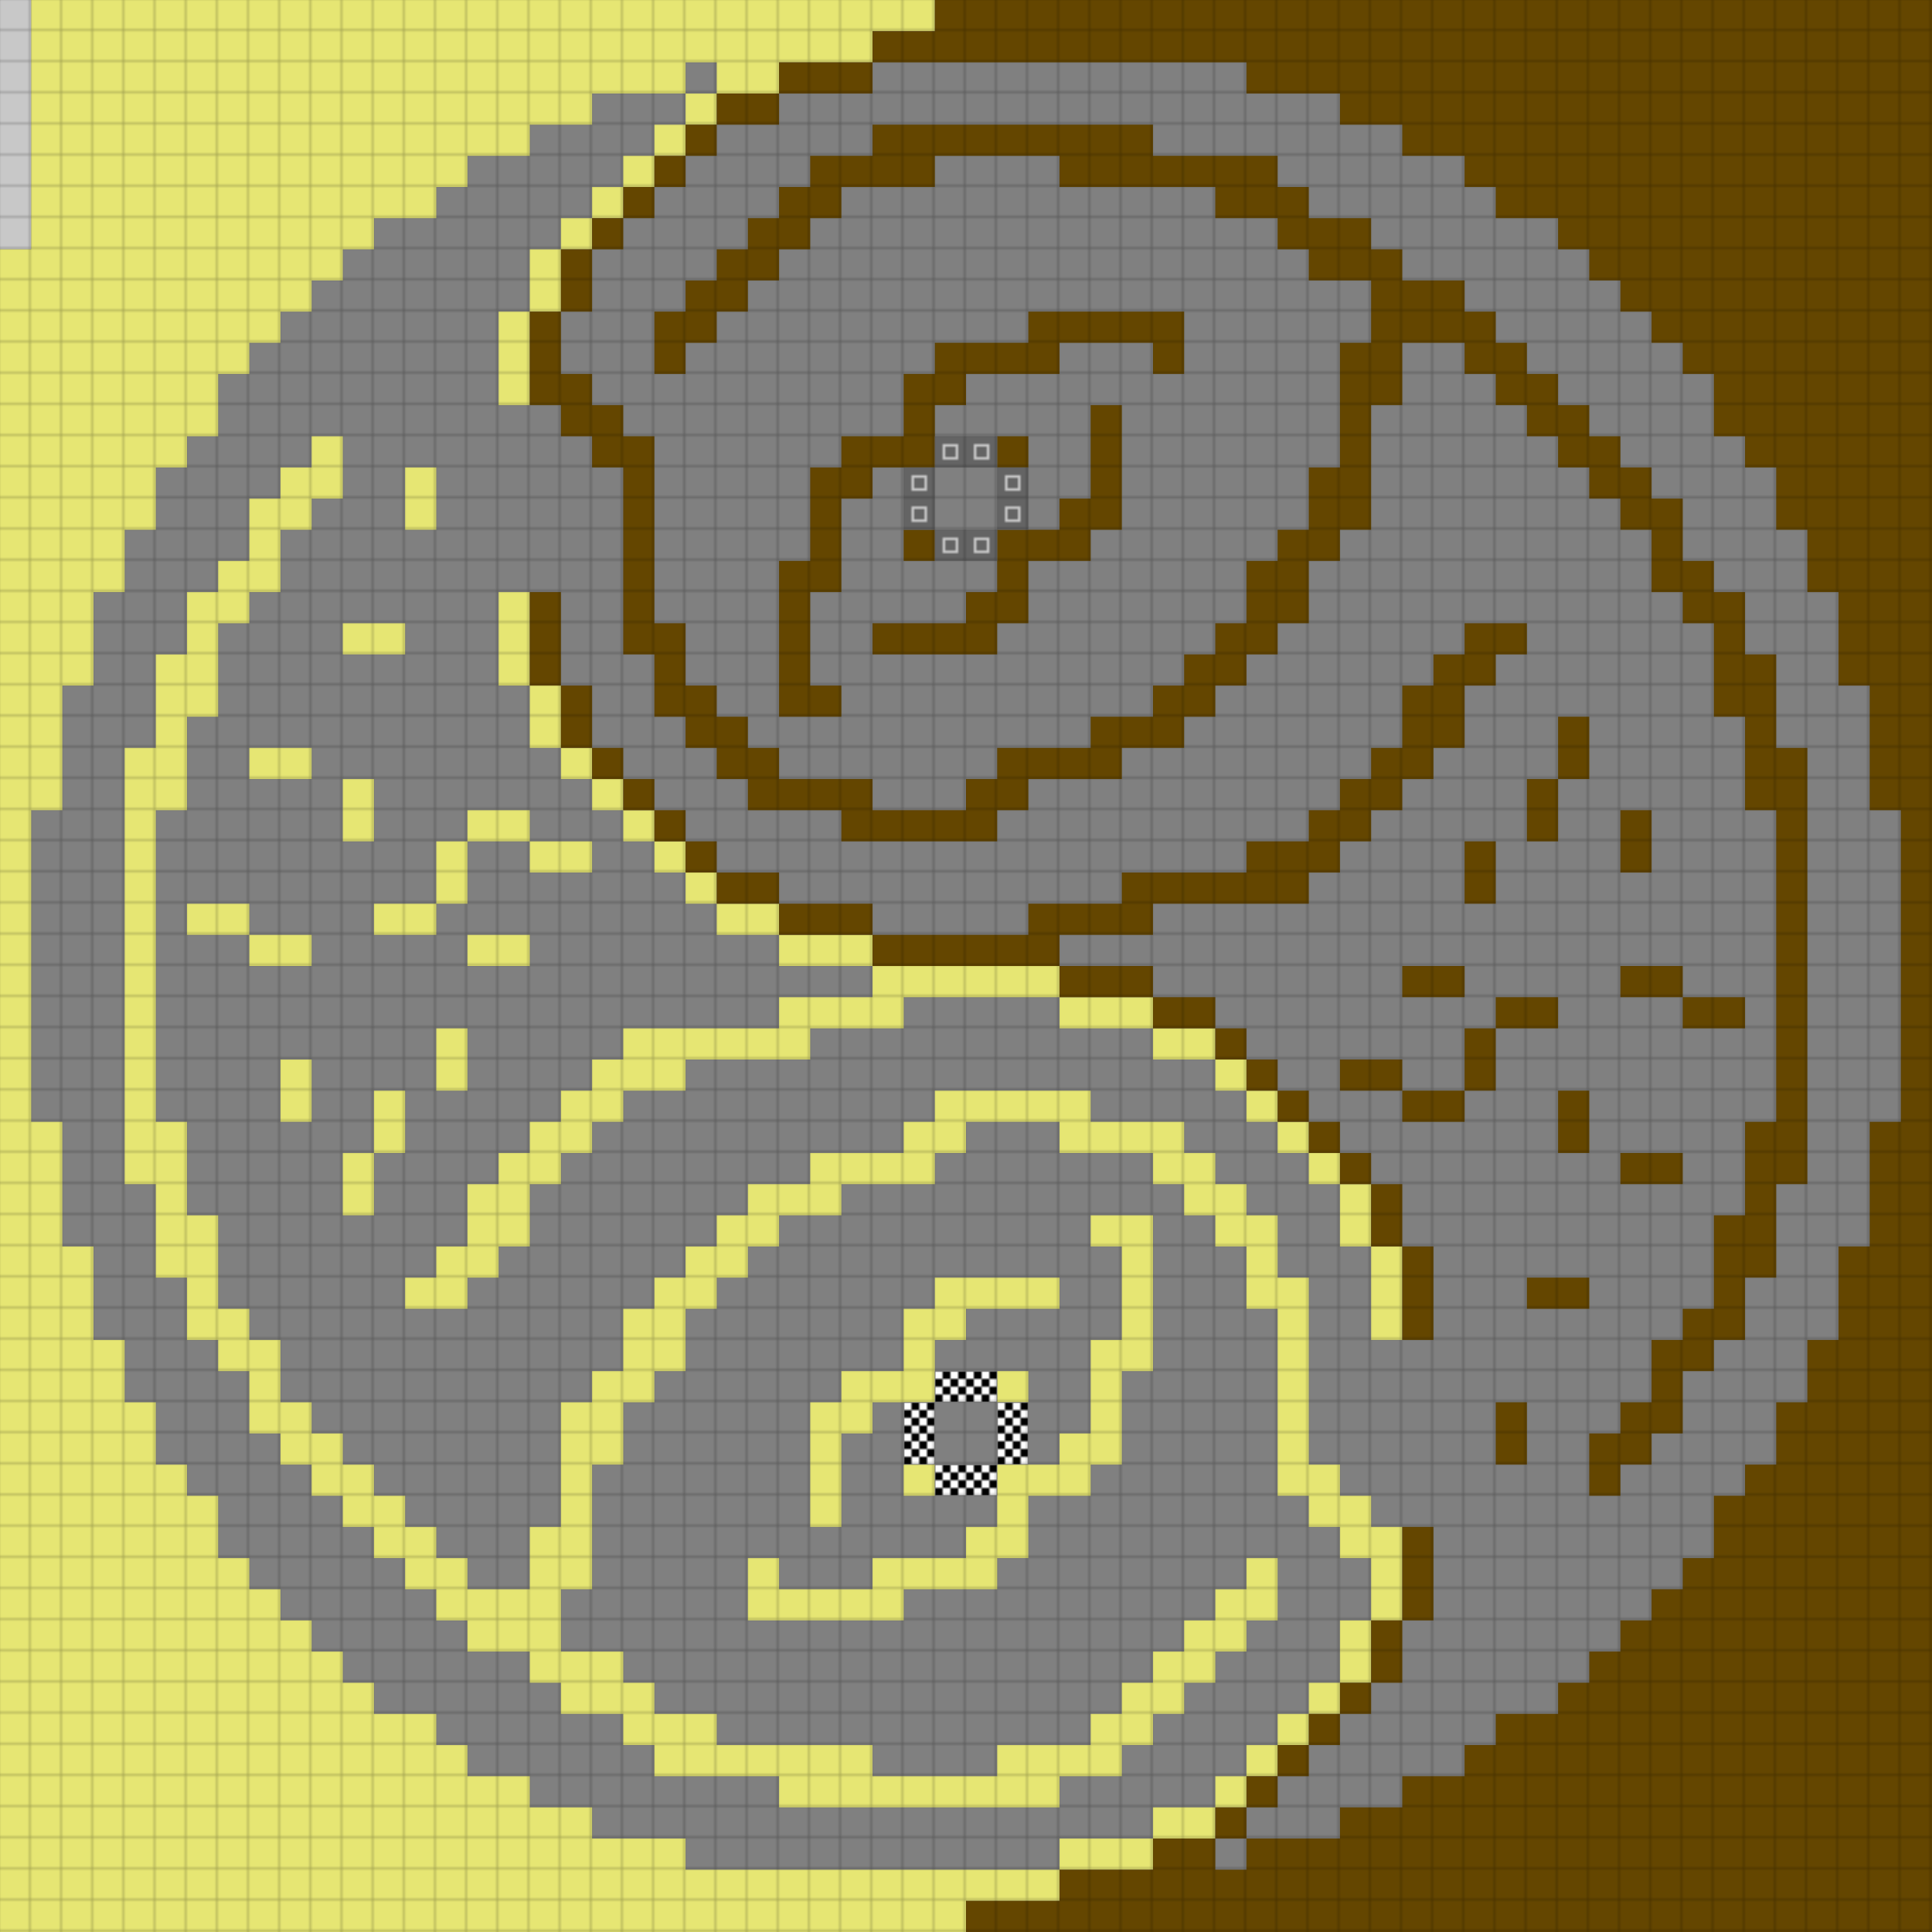 <svg height="744" width="744" id="mapSvgView" xmlns:xlink="http://www.w3.org/1999/xlink" version="1.1" xmlns="http://www.w3.org/2000/svg"> <defs> <style type="text/css"> .grass {fill: rgb(0, 200, 0);} .road {fill: rgb(128, 128, 128);} .start {fill: url(#startPattern)} .finish {fill: url(#finishPattern)} .mud {fill: rgb(100, 70, 0);} .sand {fill: rgb(230, 230, 115);} .water {fill: blue;} .earth {fill: brown;} .night {fill: black;} .parc {fill: rgb(200, 200, 200);} .cp1color {fill: rgb(0, 102, 255);} .cp2color {fill: rgb(0, 100, 200);} .cp3color {fill: rgb(0, 255, 102);} .cp4color {fill: rgb(0, 200, 0);} .cp5color {fill: rgb(255, 255, 0);} .cp6color {fill: rgb(200, 200, 0);} .cp7color {fill: rgb(255, 0, 0);} .cp8color {fill: rgb(200, 0, 0);} .cp9color {fill: rgb(255, 0, 255);} .cp1 {fill: url(#cp1pattern);} .cp2 {fill: url(#cp2pattern);} .cp3 {fill: url(#cp3pattern);} .cp4 {fill: url(#cp4pattern);} .cp5 {fill: url(#cp5pattern);} .cp6 {fill: url(#cp6pattern);} .cp7 {fill: url(#cp7pattern);} .cp8 {fill: url(#cp8pattern);} .cp9 {fill: url(#cp9pattern);} .primaryColor {fill: rgb(0, 255, 102);} </style> <pattern y="0" x="0" height="12" width="12" patternUnits="userSpaceOnUse" id="grid"> <line stroke-width="1" stroke="black" y2="12" x2="12" y1="0" x1="12"></line> <line stroke-width="1" stroke="black" y2="12" x2="12" y1="12" x1="0"></line> </pattern> <pattern y="0" x="0" height="12" width="12" patternUnits="userSpaceOnUse" id="finishPattern"> <rect fill="black" height="12" width="12" y="0" x="0"></rect> <path fill="white" d="M0,0L3,0L3,3L0,3L0,0M6,0L9,0L9,3L6,3L6,0M3,3L6,3L6,6L3,6L3,3M9,3L12,3L12,6L9,6L9,3"></path> <path fill="white" d="M0,6L3,6L3,9L0,9L0,6M6,6L9,6L9,9L6,9L6,6M3,9L6,9L6,12L3,12L3,9M9,9L12,9L12,12L9,12L9,9"></path> </pattern> <pattern y="0" x="0" height="12" width="12" patternUnits="userSpaceOnUse" id="startPattern"> <rect fill="rgb(100,100,100)" height="12" width="12" y="0" x="0"></rect> <rect stroke-width="1" stroke="rgb(200,200,200)" fill="none" height="5" width="5" y="3.5" x="3.5"></rect> &gt; </pattern> <pattern y="0" x="0" height="12" width="12" patternUnits="userSpaceOnUse" id="cp1pattern"> <rect class="cp1color" height="12" width="12" y="0" x="0"></rect> <path fill="black" d="M0,0L3,0L3,3L0,3L0,0M6,0L9,0L9,3L6,3L6,0M3,3L6,3L6,6L3,6L3,3M9,3L12,3L12,6L9,6L9,3"></path> <path fill="black" d="M0,6L3,6L3,9L0,9L0,6M6,6L9,6L9,9L6,9L6,6M3,9L6,9L6,12L3,12L3,9M9,9L12,9L12,12L9,12L9,9"></path> </pattern> <pattern y="0" x="0" height="12" width="12" patternUnits="userSpaceOnUse" id="cp2pattern"> <rect class="cp2color" height="12" width="12" y="0" x="0"></rect> <path fill="white" d="M0,0L3,0L3,3L0,3L0,0M6,0L9,0L9,3L6,3L6,0M3,3L6,3L6,6L3,6L3,3M9,3L12,3L12,6L9,6L9,3"></path> <path fill="white" d="M0,6L3,6L3,9L0,9L0,6M6,6L9,6L9,9L6,9L6,6M3,9L6,9L6,12L3,12L3,9M9,9L12,9L12,12L9,12L9,9"></path> </pattern> <pattern y="0" x="0" height="12" width="12" patternUnits="userSpaceOnUse" id="cp3pattern"> <rect class="cp3color" height="12" width="12" y="0" x="0"></rect> <path fill="black" d="M0,0L3,0L3,3L0,3L0,0M6,0L9,0L9,3L6,3L6,0M3,3L6,3L6,6L3,6L3,3M9,3L12,3L12,6L9,6L9,3"></path> <path fill="black" d="M0,6L3,6L3,9L0,9L0,6M6,6L9,6L9,9L6,9L6,6M3,9L6,9L6,12L3,12L3,9M9,9L12,9L12,12L9,12L9,9"></path> </pattern> <pattern y="0" x="0" height="12" width="12" patternUnits="userSpaceOnUse" id="cp4pattern"> <rect class="cp4color" height="12" width="12" y="0" x="0"></rect> <path fill="white" d="M0,0L3,0L3,3L0,3L0,0M6,0L9,0L9,3L6,3L6,0M3,3L6,3L6,6L3,6L3,3M9,3L12,3L12,6L9,6L9,3"></path> <path fill="white" d="M0,6L3,6L3,9L0,9L0,6M6,6L9,6L9,9L6,9L6,6M3,9L6,9L6,12L3,12L3,9M9,9L12,9L12,12L9,12L9,9"></path> </pattern> <pattern y="0" x="0" height="12" width="12" patternUnits="userSpaceOnUse" id="cp5pattern"> <rect class="cp5color" height="12" width="12" y="0" x="0"></rect> <path fill="black" d="M0,0L3,0L3,3L0,3L0,0M6,0L9,0L9,3L6,3L6,0M3,3L6,3L6,6L3,6L3,3M9,3L12,3L12,6L9,6L9,3"></path> <path fill="black" d="M0,6L3,6L3,9L0,9L0,6M6,6L9,6L9,9L6,9L6,6M3,9L6,9L6,12L3,12L3,9M9,9L12,9L12,12L9,12L9,9"></path> </pattern> <pattern y="0" x="0" height="12" width="12" patternUnits="userSpaceOnUse" id="cp6pattern"> <rect class="cp6color" height="12" width="12" y="0" x="0"></rect> <path fill="white" d="M0,0L3,0L3,3L0,3L0,0M6,0L9,0L9,3L6,3L6,0M3,3L6,3L6,6L3,6L3,3M9,3L12,3L12,6L9,6L9,3"></path> <path fill="white" d="M0,6L3,6L3,9L0,9L0,6M6,6L9,6L9,9L6,9L6,6M3,9L6,9L6,12L3,12L3,9M9,9L12,9L12,12L9,12L9,9"></path> </pattern> <pattern y="0" x="0" height="12" width="12" patternUnits="userSpaceOnUse" id="cp7pattern"> <rect class="cp7color" height="12" width="12" y="0" x="0"></rect> <path fill="black" d="M0,0L3,0L3,3L0,3L0,0M6,0L9,0L9,3L6,3L6,0M3,3L6,3L6,6L3,6L3,3M9,3L12,3L12,6L9,6L9,3"></path> <path fill="black" d="M0,6L3,6L3,9L0,9L0,6M6,6L9,6L9,9L6,9L6,6M3,9L6,9L6,12L3,12L3,9M9,9L12,9L12,12L9,12L9,9"></path> </pattern> <pattern y="0" x="0" height="12" width="12" patternUnits="userSpaceOnUse" id="cp8pattern"> <rect class="cp8color" height="12" width="12" y="0" x="0"></rect> <path fill="white" d="M0,0L3,0L3,3L0,3L0,0M6,0L9,0L9,3L6,3L6,0M3,3L6,3L6,6L3,6L3,3M9,3L12,3L12,6L9,6L9,3"></path> <path fill="white" d="M0,6L3,6L3,9L0,9L0,6M6,6L9,6L9,9L6,9L6,6M3,9L6,9L6,12L3,12L3,9M9,9L12,9L12,12L9,12L9,9"></path> </pattern> <pattern y="0" x="0" height="12" width="12" patternUnits="userSpaceOnUse" id="cp9pattern"> <rect class="cp9color" height="12" width="12" y="0" x="0"></rect> <path fill="black" d="M0,0L3,0L3,3L0,3L0,0M6,0L9,0L9,3L6,3L6,0M3,3L6,3L6,6L3,6L3,3M9,3L12,3L12,6L9,6L9,3"></path> <path fill="black" d="M0,6L3,6L3,9L0,9L0,6M6,6L9,6L9,9L6,9L6,6M3,9L6,9L6,12L3,12L3,9M9,9L12,9L12,12L9,12L9,9"></path> </pattern> </defs> <rect height="100%" width="100%" y="0" x="0" class="road" id="mainfill"></rect> <g id="paths"><path class="parc" d="M0,0L0,0L12,0L12,96L0,96Z"></path><path class="sand" d="M12,0L12,0L360,0L360,12L336,12L336,24L300,24L300,36L276,36L276,24L264,24L264,36L228,36L228,48L204,48L204,60L180,60L180,72L168,72L168,84L144,84L144,96L132,96L132,108L120,108L120,120L108,120L108,132L96,132L96,144L84,144L84,168L72,168L72,180L60,180L60,204L48,204L48,228L36,228L36,264L24,264L24,312L12,312L12,432L24,432L24,480L36,480L36,516L48,516L48,540L60,540L60,564L72,564L72,576L84,576L84,600L96,600L96,612L108,612L108,624L120,624L120,636L132,636L132,648L144,648L144,660L168,660L168,672L180,672L180,684L204,684L204,696L228,696L228,708L264,708L264,720L408,720L408,708L444,708L444,696L468,696L468,684L480,684L480,672L492,672L492,660L504,660L504,648L516,648L516,624L528,624L528,600L516,600L516,588L504,588L504,576L492,576L492,504L480,504L480,480L468,480L468,468L456,468L456,456L444,456L444,444L408,444L408,432L372,432L372,444L360,444L360,456L324,456L324,468L300,468L300,480L288,480L288,492L276,492L276,504L264,504L264,528L252,528L252,540L240,540L240,564L228,564L228,612L216,612L216,636L240,636L240,648L252,648L252,660L276,660L276,672L336,672L336,684L384,684L384,672L420,672L420,660L432,660L432,648L444,648L444,636L456,636L456,624L468,624L468,612L480,612L480,600L492,600L492,624L480,624L480,636L468,636L468,648L456,648L456,660L444,660L444,672L432,672L432,684L408,684L408,696L300,696L300,684L252,684L252,672L240,672L240,660L216,660L216,648L204,648L204,636L180,636L180,624L168,624L168,612L156,612L156,600L144,600L144,588L132,588L132,576L120,576L120,564L108,564L108,552L96,552L96,528L84,528L84,516L72,516L72,492L60,492L60,456L48,456L48,288L60,288L60,252L72,252L72,228L84,228L84,216L96,216L96,192L108,192L108,180L120,180L120,168L132,168L132,192L120,192L120,204L108,204L108,228L96,228L96,240L84,240L84,276L72,276L72,312L60,312L60,432L72,432L72,468L84,468L84,504L96,504L96,516L108,516L108,540L120,540L120,552L132,552L132,564L144,564L144,576L156,576L156,588L168,588L168,600L180,600L180,612L204,612L204,588L216,588L216,540L228,540L228,528L240,528L240,504L252,504L252,492L264,492L264,480L276,480L276,468L288,468L288,456L312,456L312,444L348,444L348,432L360,432L360,420L420,420L420,432L456,432L456,444L468,444L468,456L480,456L480,468L492,468L492,492L504,492L504,564L516,564L516,576L528,576L528,588L540,588L540,624L528,624L528,648L516,648L516,660L504,660L504,672L492,672L492,684L480,684L480,696L468,696L468,708L444,708L444,720L408,720L408,732L372,732L372,744L0,744L0,96L12,96L12,0M264,36L264,36L276,36L276,48L264,48L264,36M264,48L264,48L264,60L252,60L252,48L264,48M252,60L252,60L252,72L240,72L240,60L252,60M240,72L240,72L240,84L228,84L228,72L240,72M228,84L228,84L228,96L216,96L216,84L228,84M216,96L216,96L216,120L204,120L204,96L216,96M204,120L204,120L204,156L192,156L192,120L204,120M156,180L156,180L168,180L168,204L156,204L156,180M192,228L192,228L204,228L204,264L192,264L192,228M132,240L132,240L156,240L156,252L132,252L132,240M204,264L204,264L216,264L216,288L204,288L204,264M216,288L216,288L228,288L228,300L216,300L216,288M96,288L96,288L120,288L120,300L96,300L96,288M228,300L228,300L240,300L240,312L228,312L228,300M132,300L132,300L144,300L144,324L132,324L132,300M240,312L240,312L252,312L252,324L240,324L240,312M180,312L180,312L204,312L204,324L180,324L180,312M180,324L180,324L180,348L168,348L168,324L180,324M204,324L204,324L228,324L228,336L204,336L204,324M252,324L252,324L264,324L264,336L252,336L252,324M264,336L264,336L276,336L276,348L264,348L264,336M168,348L168,348L168,360L144,360L144,348L168,348M276,348L276,348L300,348L300,360L276,360L276,348M72,348L72,348L96,348L96,360L72,360L72,348M96,360L96,360L120,360L120,372L96,372L96,360M300,360L300,360L336,360L336,372L300,372L300,360M180,360L180,360L204,360L204,372L180,372L180,360M336,372L336,372L408,372L408,384L348,384L348,396L312,396L312,408L264,408L264,420L240,420L240,432L228,432L228,444L216,444L216,456L204,456L204,480L192,480L192,492L180,492L180,504L156,504L156,492L168,492L168,480L180,480L180,456L192,456L192,444L204,444L204,432L216,432L216,420L228,420L228,408L240,408L240,396L300,396L300,384L336,384L336,372M408,384L408,384L444,384L444,396L408,396L408,384M444,396L444,396L468,396L468,408L444,408L444,396M168,396L168,396L180,396L180,420L168,420L168,396M468,408L468,408L480,408L480,420L468,420L468,408M108,408L108,408L120,408L120,432L108,432L108,408M480,420L480,420L492,420L492,432L480,432L480,420M144,420L144,420L156,420L156,444L144,444L144,420M492,432L492,432L504,432L504,444L492,444L492,432M144,444L144,444L144,468L132,468L132,444L144,444M504,444L504,444L516,444L516,456L504,456L504,444M516,456L516,456L528,456L528,480L516,480L516,456M420,468L420,468L444,468L444,528L432,528L432,564L420,564L420,576L396,576L396,600L384,600L384,612L348,612L348,624L288,624L288,600L300,600L300,612L336,612L336,600L372,600L372,588L384,588L384,564L408,564L408,552L420,552L420,516L432,516L432,480L420,480L420,468M528,480L528,480L540,480L540,516L528,516L528,480M360,492L360,492L408,492L408,504L372,504L372,516L360,516L360,540L336,540L336,552L324,552L324,588L312,588L312,540L324,540L324,528L348,528L348,504L360,504L360,492M384,528L384,528L396,528L396,540L384,540L384,528M348,564L348,564L360,564L360,576L348,576Z"></path><path class="mud" d="M360,0L360,0L744,0L744,744L372,744L372,732L408,732L408,720L444,720L444,708L468,708L468,696L480,696L480,684L492,684L492,672L504,672L504,660L516,660L516,648L528,648L528,624L540,624L540,588L552,588L552,624L540,624L540,648L528,648L528,660L516,660L516,672L504,672L504,684L492,684L492,696L480,696L480,708L468,708L468,720L480,720L480,708L516,708L516,696L540,696L540,684L564,684L564,672L576,672L576,660L600,660L600,648L612,648L612,636L624,636L624,624L636,624L636,612L648,612L648,600L660,600L660,576L672,576L672,564L684,564L684,540L696,540L696,516L708,516L708,480L720,480L720,432L732,432L732,312L720,312L720,264L708,264L708,228L696,228L696,204L684,204L684,180L672,180L672,168L660,168L660,144L648,144L648,132L636,132L636,120L624,120L624,108L612,108L612,96L600,96L600,84L576,84L576,72L564,72L564,60L540,60L540,48L516,48L516,36L480,36L480,24L336,24L336,12L360,12L360,0M336,24L336,24L336,36L300,36L300,24L336,24M300,36L300,36L300,48L276,48L276,36L300,36M276,48L276,48L276,60L264,60L264,48L276,48M264,60L264,60L264,72L252,72L252,60L264,60M336,48L336,48L444,48L444,60L492,60L492,72L504,72L504,84L528,84L528,96L540,96L540,108L564,108L564,120L576,120L576,132L588,132L588,144L600,144L600,156L612,156L612,168L624,168L624,180L636,180L636,192L648,192L648,216L660,216L660,228L672,228L672,252L684,252L684,288L696,288L696,456L684,456L684,492L672,492L672,516L660,516L660,528L648,528L648,552L636,552L636,564L624,564L624,576L612,576L612,552L624,552L624,540L636,540L636,516L648,516L648,504L660,504L660,468L672,468L672,432L684,432L684,312L672,312L672,276L660,276L660,240L648,240L648,228L636,228L636,204L624,204L624,192L612,192L612,180L600,180L600,168L588,168L588,156L576,156L576,144L564,144L564,132L540,132L540,156L528,156L528,204L516,204L516,216L504,216L504,240L492,240L492,252L480,252L480,264L468,264L468,276L456,276L456,288L432,288L432,300L396,300L396,312L384,312L384,324L324,324L324,312L288,312L288,300L276,300L276,288L264,288L264,276L252,276L252,252L240,252L240,180L228,180L228,168L216,168L216,156L204,156L204,120L216,120L216,96L228,96L228,84L240,84L240,72L252,72L252,84L240,84L240,96L228,96L228,120L216,120L216,144L228,144L228,156L240,156L240,168L252,168L252,240L264,240L264,264L276,264L276,276L288,276L288,288L300,288L300,300L336,300L336,312L372,312L372,300L384,300L384,288L420,288L420,276L444,276L444,264L456,264L456,252L468,252L468,240L480,240L480,216L492,216L492,204L504,204L504,180L516,180L516,132L528,132L528,108L504,108L504,96L492,96L492,84L468,84L468,72L408,72L408,60L360,60L360,72L324,72L324,84L312,84L312,96L300,96L300,108L288,108L288,120L276,120L276,132L264,132L264,144L252,144L252,120L264,120L264,108L276,108L276,96L288,96L288,84L300,84L300,72L312,72L312,60L336,60L336,48M396,120L396,120L456,120L456,144L444,144L444,132L408,132L408,144L372,144L372,156L360,156L360,180L336,180L336,192L324,192L324,228L312,228L312,264L324,264L324,276L300,276L300,216L312,216L312,180L324,180L324,168L348,168L348,144L360,144L360,132L396,132L396,120M420,156L420,156L432,156L432,204L420,204L420,216L396,216L396,240L384,240L384,252L336,252L336,240L372,240L372,228L384,228L384,204L408,204L408,192L420,192L420,156M384,168L384,168L396,168L396,180L384,180L384,168M348,204L348,204L360,204L360,216L348,216L348,204M204,228L204,228L216,228L216,264L204,264L204,228M564,240L564,240L588,240L588,252L576,252L576,264L564,264L564,288L552,288L552,300L540,300L540,312L528,312L528,324L516,324L516,336L504,336L504,348L444,348L444,360L408,360L408,372L336,372L336,360L300,360L300,348L276,348L276,336L264,336L264,324L252,324L252,312L240,312L240,300L228,300L228,288L216,288L216,264L228,264L228,288L240,288L240,300L252,300L252,312L264,312L264,324L276,324L276,336L300,336L300,348L336,348L336,360L396,360L396,348L432,348L432,336L480,336L480,324L504,324L504,312L516,312L516,300L528,300L528,288L540,288L540,264L552,264L552,252L564,252L564,240M600,276L600,276L612,276L612,300L600,300L600,276M600,300L600,300L600,324L588,324L588,300L600,300M624,312L624,312L636,312L636,336L624,336L624,312M564,324L564,324L576,324L576,348L564,348L564,324M408,372L408,372L444,372L444,384L408,384L408,372M444,384L444,384L468,384L468,396L444,396L444,384M540,372L540,372L564,372L564,384L540,384L540,372M624,372L624,372L648,372L648,384L624,384L624,372M648,384L648,384L672,384L672,396L648,396L648,384M468,396L468,396L480,396L480,408L468,408L468,396M576,384L576,384L600,384L600,396L576,396L576,384M576,396L576,396L576,420L564,420L564,396L576,396M480,408L480,408L492,408L492,420L480,420L480,408M492,420L492,420L504,420L504,432L492,432L492,420M516,408L516,408L540,408L540,420L516,420L516,408M540,420L540,420L564,420L564,432L540,432L540,420M504,432L504,432L516,432L516,444L504,444L504,432M600,420L600,420L612,420L612,444L600,444L600,420M516,444L516,444L528,444L528,456L516,456L516,444M528,456L528,456L540,456L540,480L528,480L528,456M624,444L624,444L648,444L648,456L624,456L624,444M540,480L540,480L552,480L552,516L540,516L540,480M588,492L588,492L612,492L612,504L588,504L588,492M576,540L576,540L588,540L588,564L576,564Z"></path><path class="start" d="M360,168L360,168L384,168L384,180L360,180L360,168M360,180L360,180L360,204L348,204L348,180L360,180M384,180L384,180L396,180L396,204L384,204L384,180M360,204L360,204L384,204L384,216L360,216Z"></path><path class="finish" d="M360,528L360,528L384,528L384,540L360,540L360,528M360,540L360,540L360,564L348,564L348,540L360,540M384,540L384,540L396,540L396,564L384,564L384,540M360,564L360,564L384,564L384,576L360,576Z"></path></g> <rect opacity=".3" fill="url(#grid)" height="100%" width="100%" y="0" x="0"></rect></svg>